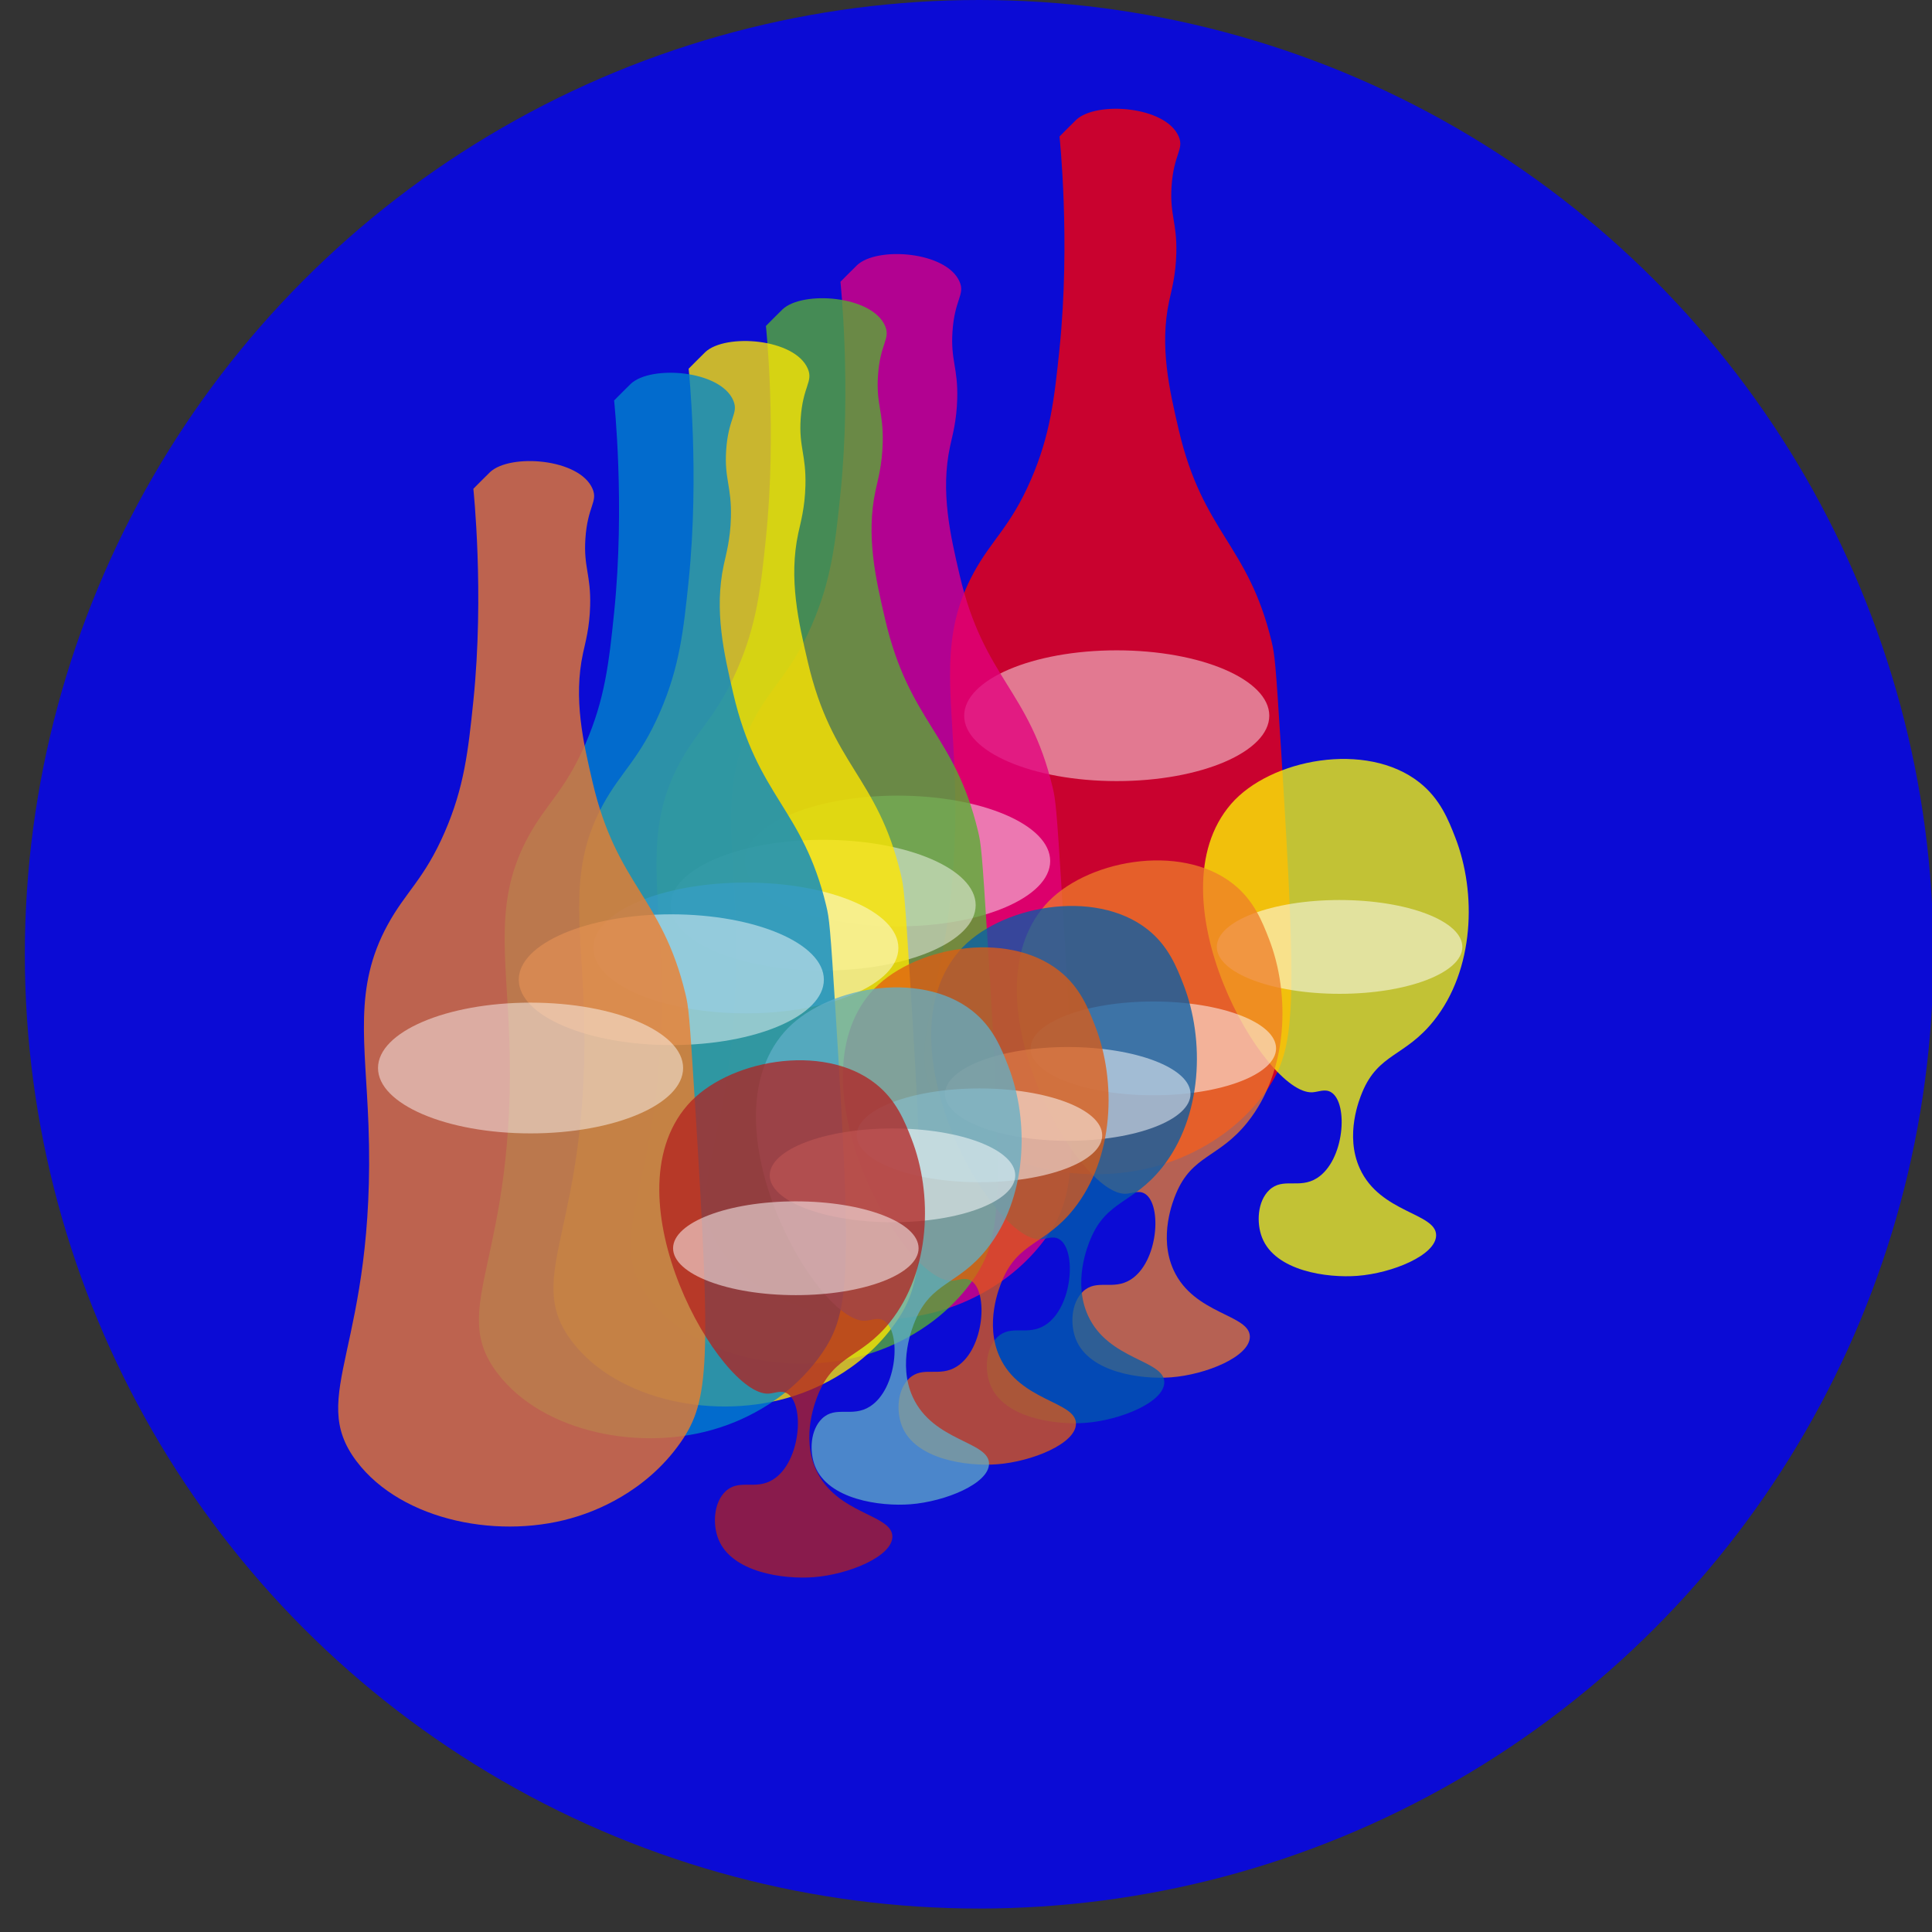 <?xml version="1.0" encoding="iso-8859-1"?>
<!-- Generator: Adobe Illustrator 27.2.0, SVG Export Plug-In . SVG Version: 6.00 Build 0)  -->
<svg version="1.1" id="Calque_1" xmlns="http://www.w3.org/2000/svg" xmlns:xlink="http://www.w3.org/1999/xlink" x="0px" y="0px"
	 viewBox="0 0 1400 1400" style="enable-background:new 0 0 1400 1400;" xml:space="preserve">
<rect x="0" y="0" width="1400" height="1400" fill="#333333" stroke="none"/>
<circle style="opacity:0.79;fill:#0000FF;" cx="709.5" cy="691.5" r="691.5"/>
<g>
	<g>
		<path style="opacity:0.78;fill:#FF0000;" d="M683.135,803.624c-36.643-48.481,14.537-82.052,8.636-243.538
			c-2.206-60.382-10.965-99.565,13.818-145.086c13.212-24.269,26.597-33.144,41.453-67.362
			c14.074-32.415,17.015-58.89,20.727-94.997c8.043-78.239,0.001-153.723,0-153.723l0,0c-0.219,0.219,10.304-10.415,12.091-12.091
			c14.573-13.668,64.875-9.977,74.27,12.091c4.033,9.472-3.649,12.518-5.182,36.272c-1.336,20.704,4.018,25.854,3.454,48.362
			c-0.403,16.106-3.472,26.59-5.182,34.544c-7.108,33.08,0.238,64.623,6.909,93.27c17.523,75.247,50.377,82.841,67.362,153.723
			c2.177,9.087,2.824,13.916,6.909,79.452c11.626,186.536,10.606,215.161-10.363,245.265c-26.033,37.374-64.185,50.287-74.27,53.544
			C788.555,861.181,716.089,847.224,683.135,803.624z"/>
		<ellipse style="opacity:0.47;fill:#FFFFFF;" cx="809.222" cy="518.633" rx="110.542" ry="47.375"/>
	</g>
	<g>
		<path style="opacity:0.75;fill:#FFFF00;" d="M919.764,862.349c-8.566,8.114-9.445,23.763-5.182,34.544
			c9.551,24.158,47.064,29.328,69.089,27.635c25.268-1.942,56.909-14.973,56.998-29.363c0.101-16.318-40.487-15.998-55.271-48.362
			c-11.105-24.309-0.173-50.686,1.727-55.271c11.742-28.333,30.994-25.761,51.817-51.817c29.538-36.96,31.255-92.756,15.545-132.996
			c-4.895-12.537-10.859-27.816-25.908-39.726c-38.361-30.36-108.22-17.043-136.45,15.545
			c-58.392,67.405,23.952,210.532,58.725,208.994c4.459-0.197,9.276-2.843,13.818,0c12.587,7.88,9.657,49.52-10.363,62.18
			C941.477,861.827,929.728,852.912,919.764,862.349z"/>
		<ellipse style="opacity:0.52;fill:#FFFFFF;" cx="970.717" cy="686.173" rx="88.952" ry="33.982"/>
	</g>
</g>
<g>
	<path style="opacity:0.78;fill:#E2007E;" d="M524.379,908.915c-36.643-48.481,14.537-82.052,8.636-243.538
		c-2.206-60.382-10.965-99.565,13.818-145.086c13.212-24.269,26.597-33.144,41.453-67.362c14.074-32.415,17.015-58.89,20.727-94.997
		c8.043-78.239,0.001-153.723,0-153.723l0,0c-0.219,0.219,10.304-10.415,12.091-12.091c14.573-13.668,64.875-9.977,74.27,12.091
		c4.033,9.472-3.649,12.518-5.182,36.272c-1.336,20.704,4.018,25.854,3.454,48.362c-0.403,16.106-3.472,26.59-5.182,34.544
		c-7.108,33.08,0.238,64.623,6.909,93.27c17.523,75.247,50.377,82.841,67.362,153.723c2.177,9.087,2.824,13.916,6.909,79.452
		c11.626,186.536,10.606,215.161-10.363,245.265c-26.033,37.374-64.185,50.287-74.27,53.544
		C629.798,966.472,557.333,952.516,524.379,908.915z"/>
	<ellipse style="opacity:0.47;fill:#FFFFFF;" cx="650.466" cy="623.924" rx="110.542" ry="47.375"/>
</g>
<g>
	<path style="opacity:0.78;fill:#56AF31;" d="M470.379,940.915c-36.642-48.481,14.537-82.052,8.636-243.538
		c-2.206-60.382-10.965-99.565,13.818-145.086c13.212-24.269,26.597-33.144,41.453-67.362c14.074-32.415,17.015-58.89,20.727-94.997
		c8.043-78.239,0.001-153.723,0-153.723l0,0c-0.219,0.219,10.304-10.415,12.091-12.091c14.573-13.668,64.875-9.977,74.27,12.091
		c4.033,9.472-3.649,12.518-5.182,36.272c-1.336,20.704,4.018,25.854,3.454,48.362c-0.403,16.106-3.472,26.59-5.182,34.544
		c-7.108,33.08,0.238,64.623,6.909,93.27c17.523,75.247,50.377,82.841,67.362,153.723c2.177,9.087,2.824,13.916,6.909,79.452
		c11.626,186.536,10.606,215.161-10.363,245.265c-26.033,37.374-64.185,50.287-74.27,53.544
		C575.798,998.472,503.333,984.516,470.379,940.915z"/>
	<ellipse style="opacity:0.47;fill:#FFFFFF;" cx="596.466" cy="655.924" rx="110.542" ry="47.375"/>
</g>
<g>
	<path style="opacity:0.78;fill:#FFE600;" d="M414.379,971.915c-36.642-48.481,14.537-82.052,8.636-243.538
		c-2.206-60.382-10.965-99.565,13.818-145.086c13.212-24.269,26.597-33.144,41.453-67.362c14.074-32.415,17.015-58.89,20.727-94.997
		c8.043-78.239,0.001-153.723,0-153.723l0,0c-0.219,0.219,10.304-10.415,12.091-12.091c14.573-13.668,64.875-9.977,74.27,12.091
		c4.033,9.472-3.649,12.518-5.182,36.272c-1.336,20.704,4.018,25.854,3.454,48.362c-0.403,16.106-3.472,26.59-5.182,34.544
		c-7.108,33.08,0.238,64.623,6.909,93.27c17.523,75.247,50.377,82.841,67.362,153.723c2.177,9.087,2.824,13.916,6.909,79.452
		c11.626,186.536,10.606,215.161-10.363,245.265c-26.033,37.374-64.185,50.287-74.27,53.544
		C519.798,1029.472,447.333,1015.516,414.379,971.915z"/>
	<ellipse style="opacity:0.47;fill:#FFFFFF;" cx="540.466" cy="686.924" rx="110.542" ry="47.375"/>
</g>
<g>
	<path style="opacity:0.78;fill:#0087CB;" d="M360.379,994.915c-36.642-48.481,14.537-82.052,8.636-243.538
		c-2.206-60.382-10.965-99.565,13.818-145.086c13.212-24.269,26.597-33.144,41.453-67.362c14.074-32.415,17.015-58.89,20.727-94.997
		c8.043-78.239,0.001-153.723,0-153.723l0,0c-0.219,0.219,10.304-10.415,12.091-12.091c14.573-13.668,64.875-9.977,74.27,12.091
		c4.033,9.472-3.649,12.518-5.182,36.272c-1.336,20.704,4.018,25.854,3.454,48.362c-0.403,16.106-3.472,26.59-5.182,34.544
		c-7.108,33.08,0.238,64.623,6.909,93.27c17.523,75.247,50.377,82.841,67.362,153.723c2.177,9.087,2.824,13.916,6.909,79.452
		c11.626,186.536,10.606,215.161-10.363,245.265c-26.033,37.374-64.185,50.287-74.27,53.544
		C465.798,1052.472,393.333,1038.516,360.379,994.915z"/>
	<ellipse style="opacity:0.47;fill:#FFFFFF;" cx="486.466" cy="709.924" rx="110.542" ry="47.375"/>
</g>
<g>
	<path style="opacity:0.78;fill:#EF7D29;" d="M258.379,1058.915c-36.642-48.481,14.537-82.052,8.636-243.538
		c-2.206-60.382-10.965-99.565,13.818-145.086c13.212-24.269,26.597-33.144,41.453-67.362c14.074-32.415,17.015-58.89,20.727-94.997
		c8.043-78.239,0.001-153.723,0-153.723l0,0c-0.219,0.219,10.304-10.415,12.091-12.091c14.573-13.668,64.875-9.977,74.27,12.091
		c4.033,9.472-3.649,12.518-5.182,36.272c-1.336,20.704,4.018,25.854,3.454,48.362c-0.403,16.106-3.472,26.59-5.182,34.544
		c-7.108,33.08,0.238,64.623,6.909,93.27c17.523,75.247,50.377,82.841,67.362,153.723c2.177,9.087,2.824,13.916,6.909,79.452
		c11.626,186.536,10.606,215.161-10.363,245.265c-26.033,37.374-64.185,50.287-74.27,53.544
		C363.798,1116.472,291.333,1102.516,258.379,1058.915z"/>
	<ellipse style="opacity:0.47;fill:#FFFFFF;" cx="384.466" cy="773.924" rx="110.542" ry="47.375"/>
</g>
<g>
	<path style="opacity:0.75;fill:#EF7D29;" d="M784.784,935.876c-8.566,8.114-9.445,23.763-5.182,34.544
		c9.551,24.158,47.064,29.328,69.089,27.636c25.268-1.942,56.909-14.973,56.998-29.363c0.101-16.318-40.487-15.998-55.271-48.362
		c-11.105-24.309-0.173-50.686,1.727-55.271c11.742-28.333,30.994-25.761,51.817-51.817c29.538-36.96,31.255-92.756,15.545-132.996
		c-4.895-12.537-10.859-27.816-25.908-39.726c-38.361-30.36-108.22-17.043-136.45,15.545
		c-58.392,67.405,23.952,210.532,58.725,208.994c4.459-0.197,9.276-2.843,13.818,0c12.587,7.88,9.657,49.52-10.363,62.18
		C806.497,935.354,794.748,926.439,784.784,935.876z"/>
	<ellipse style="opacity:0.52;fill:#FFFFFF;" cx="835.737" cy="759.7" rx="88.952" ry="33.982"/>
</g>
<g>
	<path style="opacity:0.75;fill:#005EAA;" d="M722.784,968.876c-8.566,8.114-9.445,23.763-5.182,34.544
		c9.551,24.158,47.064,29.328,69.089,27.635c25.268-1.942,56.909-14.973,56.998-29.363c0.101-16.318-40.487-15.998-55.271-48.362
		c-11.105-24.309-0.173-50.686,1.727-55.271c11.742-28.333,30.994-25.761,51.817-51.817c29.538-36.96,31.255-92.756,15.545-132.996
		c-4.895-12.537-10.859-27.816-25.908-39.726c-38.361-30.36-108.22-17.043-136.45,15.545
		c-58.392,67.405,23.952,210.532,58.725,208.994c4.459-0.197,9.276-2.843,13.818,0c12.587,7.88,9.657,49.52-10.363,62.18
		C744.497,968.354,732.748,959.439,722.784,968.876z"/>
	<ellipse style="opacity:0.52;fill:#FFFFFF;" cx="773.737" cy="792.7" rx="88.952" ry="33.982"/>
</g>
<g>
	<path style="opacity:0.75;fill:#E15B10;" d="M658.784,998.876c-8.566,8.114-9.445,23.763-5.182,34.544
		c9.551,24.158,47.064,29.328,69.089,27.635c25.268-1.942,56.909-14.973,56.998-29.363c0.101-16.318-40.487-15.998-55.271-48.362
		c-11.105-24.309-0.173-50.686,1.727-55.271c11.742-28.333,30.994-25.761,51.817-51.817c29.538-36.96,31.255-92.756,15.545-132.996
		c-4.895-12.537-10.859-27.816-25.908-39.726c-38.361-30.36-108.22-17.043-136.45,15.545
		c-58.392,67.405,23.952,210.532,58.725,208.994c4.459-0.197,9.276-2.843,13.818,0c12.587,7.88,9.657,49.52-10.363,62.18
		C680.497,998.354,668.748,989.439,658.784,998.876z"/>
	<ellipse style="opacity:0.52;fill:#FFFFFF;" cx="709.737" cy="822.7" rx="88.952" ry="33.982"/>
</g>
<g>
	<path style="opacity:0.75;fill:#60AEC8;" d="M595.784,1027.876c-8.566,8.114-9.445,23.762-5.182,34.544
		c9.551,24.158,47.064,29.328,69.089,27.635c25.268-1.942,56.909-14.973,56.998-29.363c0.101-16.318-40.487-15.998-55.271-48.362
		c-11.105-24.309-0.173-50.686,1.727-55.271c11.742-28.333,30.994-25.761,51.817-51.817c29.538-36.96,31.255-92.756,15.545-132.996
		c-4.895-12.537-10.859-27.816-25.908-39.726c-38.361-30.36-108.22-17.043-136.45,15.545
		c-58.392,67.405,23.952,210.532,58.725,208.994c4.459-0.197,9.276-2.843,13.818,0c12.587,7.88,9.657,49.52-10.363,62.18
		C617.497,1027.354,605.748,1018.439,595.784,1027.876z"/>
	<ellipse style="opacity:0.52;fill:#FFFFFF;" cx="646.737" cy="851.7" rx="88.952" ry="33.982"/>
</g>
<g>
	<path style="opacity:0.75;fill:#B3201F;" d="M525.735,1080.703c-8.566,8.114-9.445,23.763-5.182,34.544
		c9.551,24.157,47.064,29.328,69.089,27.635c25.268-1.942,56.909-14.973,56.998-29.363c0.101-16.318-40.487-15.998-55.271-48.362
		c-11.105-24.309-0.173-50.686,1.727-55.271c11.742-28.333,30.994-25.761,51.817-51.817c29.538-36.96,31.255-92.756,15.545-132.996
		c-4.895-12.537-10.859-27.816-25.908-39.726c-38.361-30.36-108.22-17.043-136.45,15.545
		c-58.392,67.405,23.952,210.532,58.725,208.994c4.459-0.197,9.276-2.843,13.818,0c12.587,7.88,9.657,49.52-10.363,62.18
		C547.447,1080.181,535.698,1071.266,525.735,1080.703z"/>
	<ellipse style="opacity:0.52;fill:#FFFFFF;" cx="576.688" cy="904.527" rx="88.952" ry="33.982"/>
</g>
</svg>
